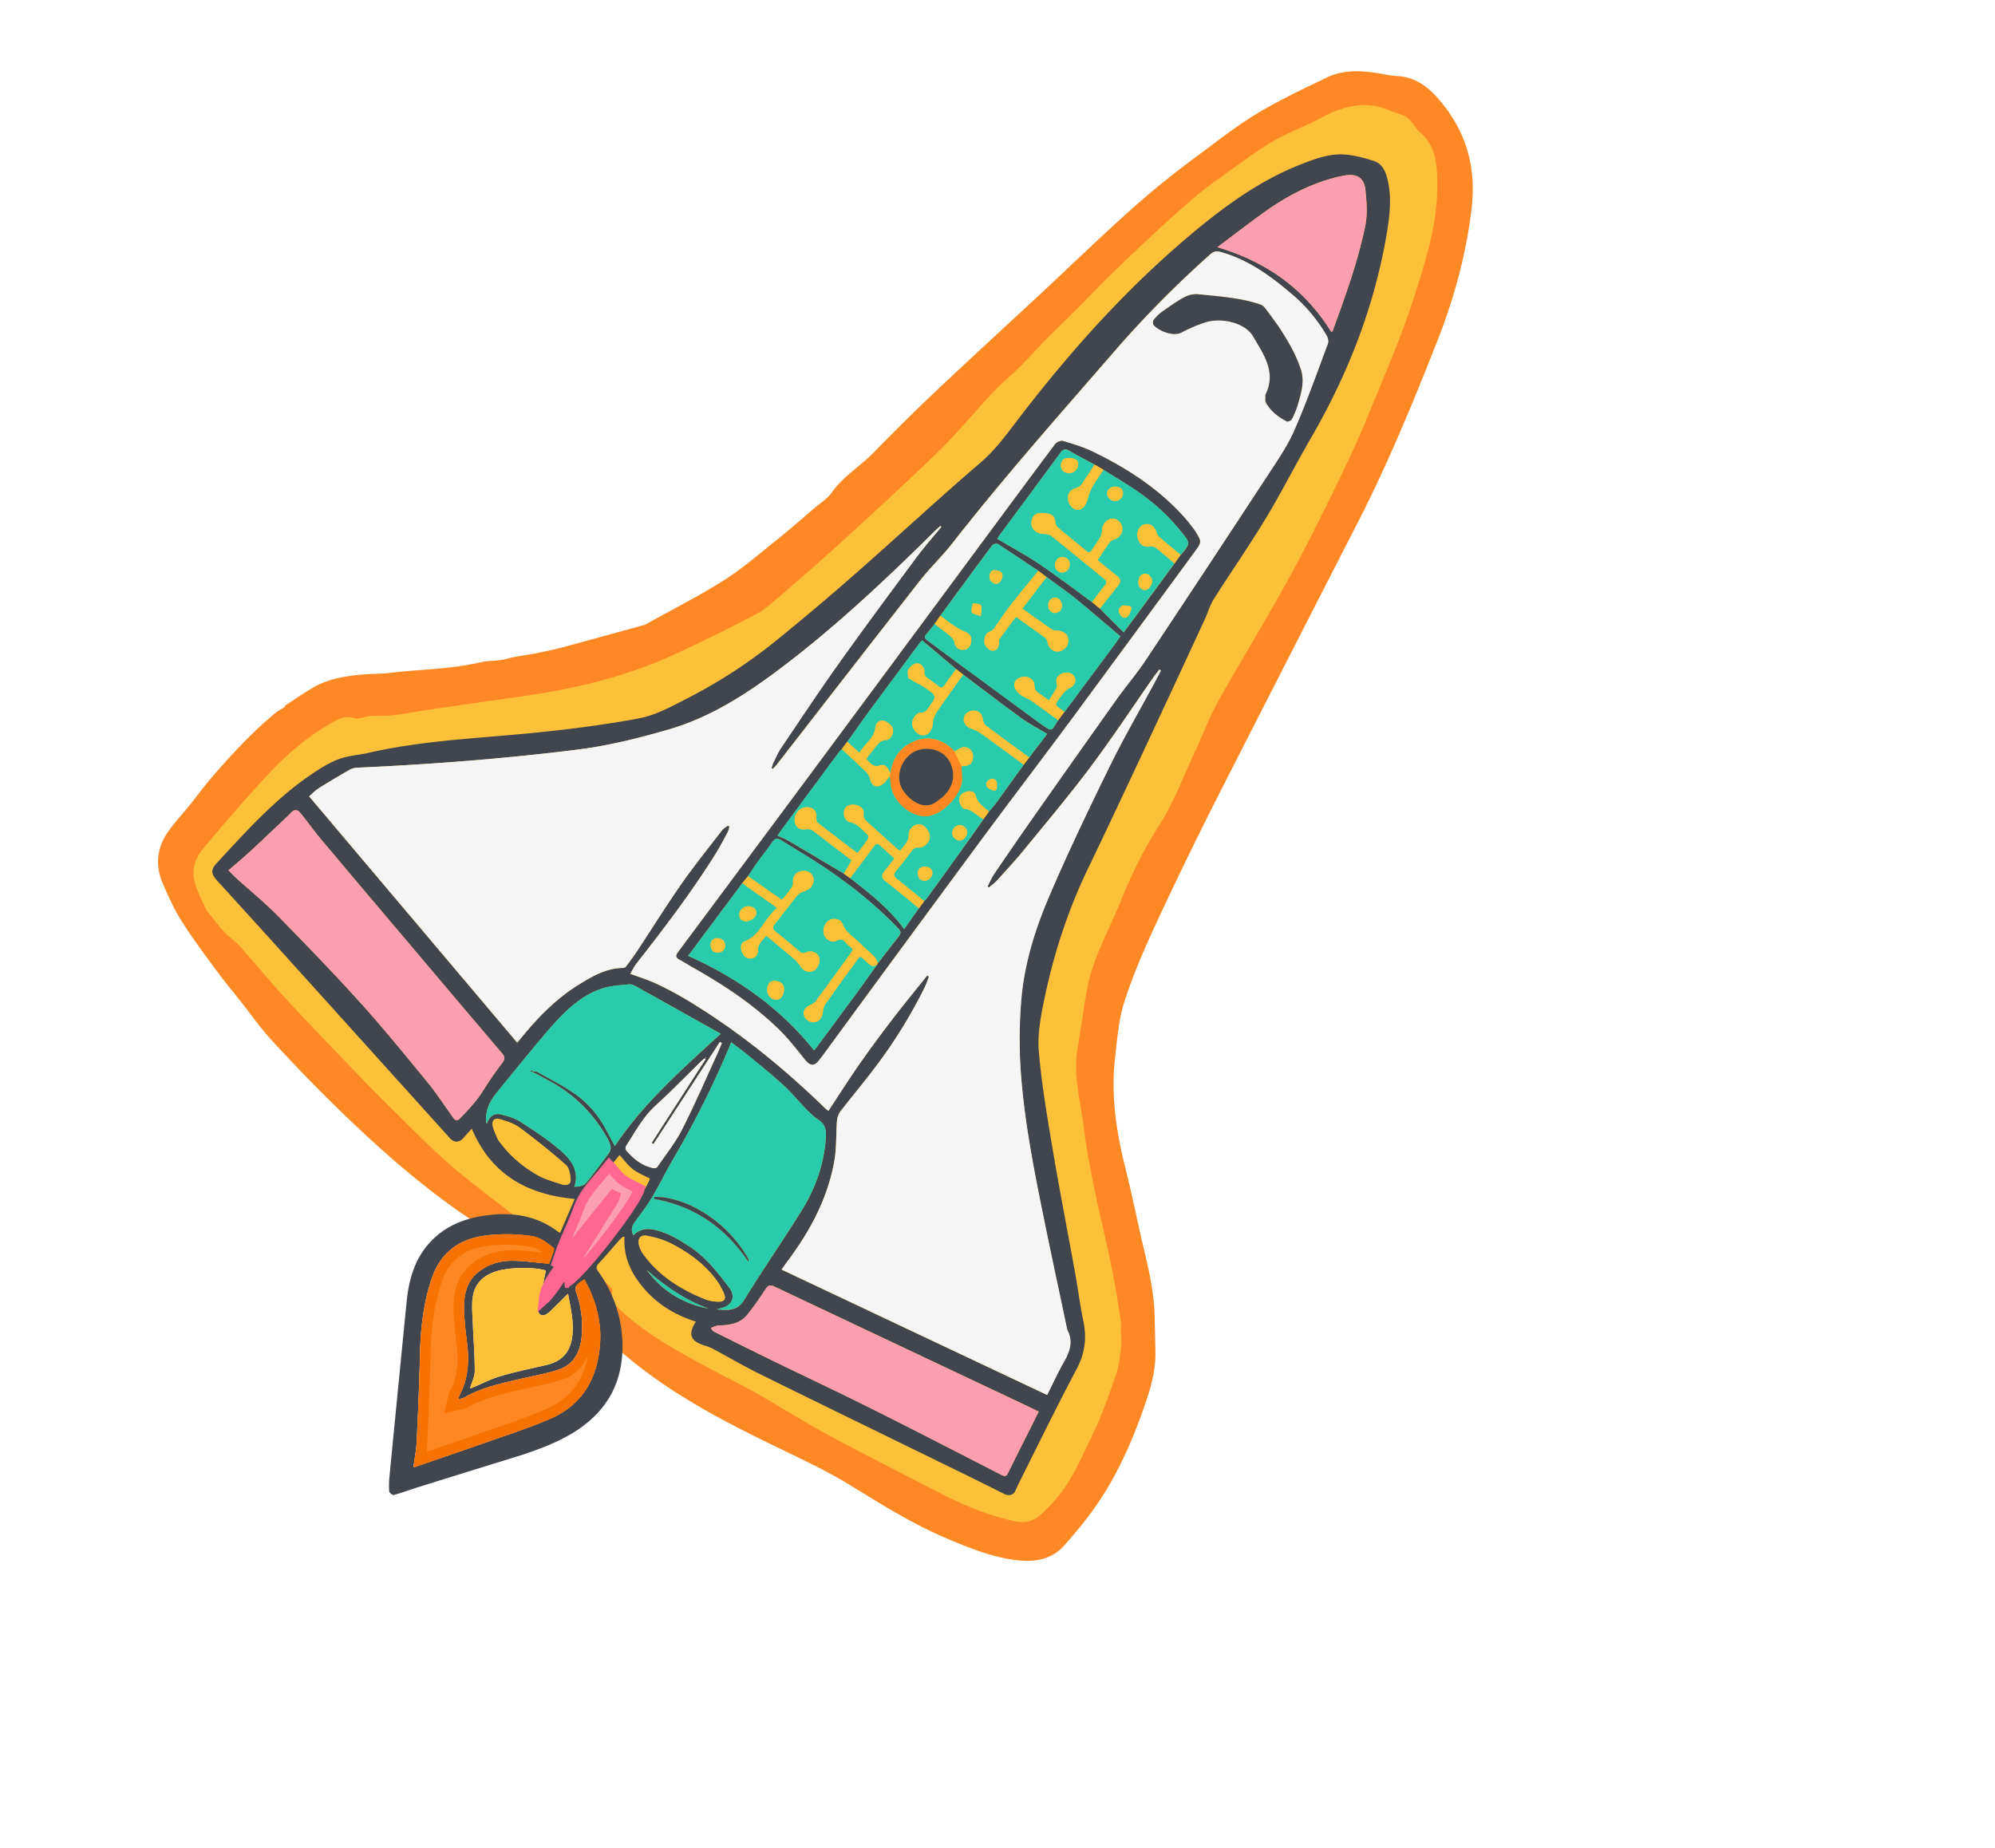 <svg fill="none" xmlns="http://www.w3.org/2000/svg" viewBox="0 0 190 176">
  <g clip-path="url(#a)">
    <path d="M27.103 67.238c.919-.594 1.814-1.228 2.762-1.773 1.456-.835 3.084-1.084 4.728-1.224.81-.07 1.628-.048 2.435-.145 2.912-.347 5.872-.342 8.734-1.017.83-.196 1.658-.09 2.472-.323.86-.247 1.767-.33 2.65-.506.866-.173 1.734-.34 2.586-.568 2.607-.697 5.206-1.42 7.808-2.136.137-.042.269-.101.392-.175 2.439-1.36 4.94-2.622 7.294-4.116 1.769-1.12 3.365-2.514 5.007-3.828 1.25-1 2.459-2.065 3.675-3.103.536-.457 1.173-.848 1.566-1.408 1.082-1.545 2.706-2.492 3.987-3.808a203.507 203.507 0 0 1 4.73-4.704c1.806-1.738 3.647-3.44 5.481-5.148 1.911-1.78 3.84-3.541 5.75-5.322 2.011-1.878 4-3.787 6.018-5.653 1.479-1.366 2.963-2.728 4.504-4.022a93.509 93.509 0 0 1 4.465-3.494c1.845-1.37 3.66-2.8 5.624-3.982 2.11-1.27 4.357-2.32 6.581-3.396 1.607-.777 3.329-.672 5.045-.387.539.09 1.078.215 1.62.238 1.605.067 2.81.886 3.833 2.017 2.726 3.032 3.788 6.573 3.302 10.626-.519 4.336-1.657 8.504-3.247 12.552-2.314 5.89-4.727 11.739-7.616 17.379a12672.78 12672.78 0 0 0-13.381 26.194 400.153 400.153 0 0 0-5.787 11.922c-1.127 2.43-2.204 4.904-3.025 7.447-.554 1.71-.692 3.569-.899 5.375-.409 3.555.111 7.033.98 10.485.645 2.563 1.151 5.162 1.765 7.735.503 2.114.979 4.228 1.024 6.413.024 1.147.057 2.294.075 3.44.028 1.931-.56 3.73-1.193 5.52-1.041 2.943-2.304 5.793-4.008 8.402-1.035 1.589-2.251 3.076-3.518 4.49-1.255 1.399-2.977 1.584-4.752 1.337-2.266-.317-4.366-1.178-6.453-2.06-3.232-1.366-6.183-3.242-9.17-5.068-2.041-1.249-4.22-2.285-6.379-3.327-4.934-2.38-9.818-4.854-14.126-8.302-1.311-1.051-2.623-2.102-3.551-3.538-.316-.488-.68-.99-.136-1.579.124-.133-.351-1.25-.544-1.327-2.093-.831-3.698-2.377-5.463-3.695-.496-.376-1.126-.569-1.666-.9-1.947-1.21-3.942-2.356-5.8-3.69-4.056-2.902-7.76-6.233-11.325-9.712a168.764 168.764 0 0 1-6.114-6.327c-1.061-1.156-1.966-2.456-2.94-3.691-.729-.931-1.497-1.834-2.196-2.788-1.16-1.58-2.344-3.152-3.394-4.806-.714-1.126-1.268-2.364-1.802-3.593-.727-1.674-.596-3.342.43-4.853.619-.915 1.395-1.722 2.09-2.586.685-.85 1.324-1.742 2.037-2.566 1.888-2.197 3.845-4.329 6.076-6.187.311-.259.68-.448 1.021-.669l-.062-.07Z" fill="#FE8924"/>
    <path d="M19.674 86.734c-.333-.775-.822-1.662-1.1-2.616-.343-1.149-.037-2.313.695-3.195a183.024 183.024 0 0 1 6.102-6.991c1.755-1.91 3.704-3.616 5.961-4.934.747-.436 1.437-.89 2.415-.6.458.136 1.033-.161 1.555-.197.736-.054 1.482-.004 2.217-.09 1.048-.12 2.087-.33 3.133-.485 1.865-.276 3.734-.538 5.6-.808 1.832-.266 3.67-.498 5.494-.805 3.483-.588 6.91-1.44 10.203-2.71 1.669-.645 3.284-1.434 4.897-2.207a145.725 145.725 0 0 0 5.178-2.61c.6-.32 1.15-.765 1.667-1.205a208.472 208.472 0 0 0 3.863-3.35 278.376 278.376 0 0 0 3.684-3.314 486.823 486.823 0 0 0 4.874-4.513c1.408-1.324 2.837-2.631 4.176-4.023 1.487-1.547 2.86-3.205 4.329-4.766.805-.855 1.732-1.594 2.569-2.42.773-.769 1.483-1.602 2.247-2.379 1.052-1.06 2.129-2.098 3.185-3.154 1.103-1.102 2.176-2.236 3.29-3.32a230.156 230.156 0 0 1 4.402-4.165 119.553 119.553 0 0 1 3.5-3.121 32.814 32.814 0 0 1 2.258-1.738c1.638-1.167 3.247-2.384 4.957-3.433 1.268-.777 2.678-1.315 4.021-1.966.746-.356 1.458-.794 2.228-1.077 1.609-.592 3.249-.785 4.898-.092.486.205.992.363 1.486.55.772.29 1.009 1.12 1.581 1.598 1.334 1.122 1.575 2.675 1.635 4.26.11 2.818-.422 5.559-1.214 8.246-.568 1.925-1.161 3.849-1.856 5.735-.843 2.299-1.785 4.561-2.72 6.822-.783 1.905-1.56 3.816-2.434 5.682-1.249 2.668-2.562 5.305-3.889 7.935-.848 1.688-1.757 3.346-2.67 4.994-.9 1.62-1.841 3.216-2.774 4.819-1.183 2.047-2.423 4.063-3.533 6.148-.76 1.427-1.323 2.96-2.007 4.428-1.102 2.358-2.009 4.808-3.425 7.025-1.449 2.256-2.62 4.667-3.622 7.162-.644 1.601-1.431 3.144-2.082 4.743-.415 1.028-.803 2.083-1.022 3.165-.403 2.006-.64 4.043-.999 6.059-.457 2.557.283 5.018.581 7.509.237 1.978.62 3.94 1.019 5.893.511 2.509 1.132 4.995 1.646 7.503.348 1.712.61 3.439.89 5.162.046.29-.02.597-.016.896.006.472.09.955.029 1.415-.111.902-.181 1.834-.474 2.683-.672 1.946-1.345 3.908-2.243 5.754-1.106 2.271-2.057 4.659-3.846 6.538-.365.381-.718.777-1.114 1.122-.709.62-1.517.808-2.464.599-2.519-.556-4.876-1.523-7.155-2.704-3.512-1.818-7.047-3.591-10.527-5.473-2.364-1.277-4.635-2.725-6.97-4.054-1.304-.742-2.66-1.39-3.982-2.098-3.208-1.725-6.435-3.411-9.098-5.956-.452-.431-.856-.916-.584-1.635.032-.085-.048-.25-.126-.333-.535-.57-1.12-1.061-1.865-1.358-.784-.311-1.405-.805-1.603-1.698a.582.582 0 0 0-.294-.316c-2.272-1.134-4.317-2.616-6.317-4.157-1.841-1.421-3.706-2.82-5.453-4.351-1.747-1.532-3.366-3.204-5.028-4.83a142.44 142.44 0 0 1-3.05-3.071c-2.413-2.513-4.839-5.013-7.207-7.568-1.553-1.676-3.001-3.45-4.524-5.155-.446-.494-1.02-.87-1.475-1.356-.551-.609-1.055-1.27-1.703-2.048Z" fill="#FCC138"/>
    <path d="M66.272 125.881c-1.878-.594-3.491-1.541-4.785-2.983-1.294-1.443-2.133-3.063-2.012-5.098l-.174.004c-.105.104-.218.2-.315.31-.657.743-1.291 1.501-1.968 2.222-.26.278-.258.47-.046.767a12.096 12.096 0 0 1 2.31 7.158c.003 3.796-1.804 6.56-5.062 8.417-2.249 1.283-4.726 1.967-7.174 2.725-2.364.733-4.727 1.468-7.089 2.203-.82.257-1.629.557-2.456.788-.108.029-.427-.219-.434-.352a8.454 8.454 0 0 1 .034-1.478c.536-5.529 1.078-11.056 1.626-16.583.208-2.055.735-4.005 2.17-5.592 1.574-1.742 3.628-2.454 5.887-2.682 2.313-.23 4.476.167 6.368 1.621a.994.994 0 0 0 .2.083c.47-1.091.936-2.177 1.381-3.214-4.506-.42-7.948-2.305-9.798-6.691-.282.309-.566.611-.84.923-.374.412-.862.405-1.234-.008a41278.48 41278.48 0 0 0-16.666-18.472 2030.235 2030.235 0 0 0-5.457-6.008c-.654-.717-.707-1.072-.062-1.769 2.785-3.007 5.527-6.067 8.945-8.394.829-.565 1.702-1.118 2.633-1.468.904-.34 1.915-.39 2.87-.609 5.02-1.153 10.15-1.36 15.252-1.856 3.513-.341 7.03-.773 10.496-1.427 1.591-.301 3.111-1.142 4.58-1.9a48.378 48.378 0 0 0 8.19-5.281 241.13 241.13 0 0 0 7.939-6.694c3.952-3.47 7.811-7.06 11.808-10.485 1.482-1.27 2.566-2.808 3.723-4.315 5.051-6.582 10.58-12.713 17.006-17.992 2.988-2.454 6.134-4.671 9.769-6.093 1.351-.528 2.734-1.052 4.209-.936.934.075 1.876.325 2.775.62.722.236 1.06.907 1.244 1.62.462 1.795.245 3.59-.059 5.374-1.174 6.882-3.671 13.272-7.154 19.3-1.483 2.543-2.809 5.186-4.337 7.713-1.576 2.616-3.327 5.13-4.966 7.71-.372.586-.558 1.287-.853 1.924-1.646 3.56-3.298 7.118-4.955 10.672-2.046 4.368-4.084 8.743-6.177 13.087-1.918 3.975-3.265 8.138-4.157 12.444-.335 1.617-.66 3.313-.523 4.934.265 3.148.808 6.276 1.33 9.394.66 3.922 1.425 7.829 2.131 11.745.279 1.547.479 3.108.795 4.647.331 1.61.113 3.054-.673 4.533-1.908 3.59-3.683 7.251-5.509 10.884-.119.237-.213.485-.333.722-.186.374-.632.452-1.005.263a388.911 388.911 0 0 0-4.563-2.261c-6.227-3.047-12.461-6.079-18.682-9.144-1.555-.767-3.05-1.645-4.578-2.461a5.066 5.066 0 0 0-.79-.298c-1.305-.427-1.553-1.055-.785-2.263Zm-15.544-23.785a.777.777 0 0 1 .022-.08c.147.031.323.026.45.098 1.184.67 2.414 1.272 3.52 2.051a9.48 9.48 0 0 1 2.93 3.296c.279.525.561 1.047.91 1.698 2.751-4.121 6.407-7.318 10.084-10.697-2.702-1.511-5.287-2.962-7.877-4.401-.259-.144-.566-.326-.829-.304-.889.084-1.81.134-2.641.412-1.767.593-3.135 1.82-4.372 3.162-1.084 1.177-2.08 2.432-3.104 3.664-.812.975-1.6 1.972-2.41 2.95-.636.765-1.122 1.589-1.12 2.623.01.167.034.334.069.497.248-.751.688-1.086 1.426-.903.607.156 1.252.34 1.77.677 1.332.868 2.681 1.737 3.873 2.778.978.854 1.784 1.94 1.267 3.427.847-.076.948-.12 1.392-.697.656-.854 1.317-1.706 1.948-2.58a.845.845 0 0 0 .11-.613 3.263 3.263 0 0 0-.374-.872c-1.241-2.138-2.906-3.864-5.054-5.102-.657-.379-1.327-.725-1.99-1.084Zm38.926-51.92-.096-.074c-.155.139-.317.272-.464.418-4.601 4.548-9.303 8.988-14.456 12.91-3.365 2.561-6.872 4.877-11.034 6.076-2.83.816-5.669 1.525-8.578 1.891-6.949.873-13.927 1.408-20.927 1.724a1.731 1.731 0 0 0-.76.18 76.059 76.059 0 0 0-2.99 1.782c-.343.222-.629.534-.912.771l19.817 23.454c.124-.15.181-.216.238-.28 1.609-1.987 3.36-3.827 5.547-5.192 1.324-.825 2.664-1.626 4.3-1.64a.384.384 0 0 0 .27-.127c.37-.493.741-.986 1.08-1.504 1.392-2.109 2.726-4.26 4.172-6.33 1.235-1.767 2.59-3.447 3.906-5.157.141-.184.37-.3.557-.447l.14.12c-.038.18-.095.355-.167.523-.369.686-.727 1.378-1.138 2.037-2.277 3.652-4.881 7.068-7.532 10.45-.25.32-.427.696-.604.991.87.324 1.67.567 2.411.911.98.455 1.935.958 2.863 1.51 4.853 2.899 9.216 6.433 13.266 10.365.093.092.2.171.324.275 1.013-1.532 1.965-3.042 2.987-4.499a125.373 125.373 0 0 1 3.14-4.27c1.075-1.402 2.188-2.751 3.285-4.125l.169.106c-.14.353-.256.717-.423 1.056a46.943 46.943 0 0 1-4.432 7.227c-1.14 1.549-2.392 3.016-3.567 4.542-.193.267-.31.582-.337.912-.103 1.282-.028 2.59-.254 3.847-.635 3.538-2.292 6.626-4.425 9.482-.195.26-.377.529-.597.836l25.284 11.937c.543-1.081 1.013-2.131 1.584-3.121.571-.991.918-1.971.334-3.073a.404.404 0 0 1-.023-.103c-.697-3.305-1.411-6.608-2.086-9.918-.916-4.49-1.836-8.979-2.24-13.557a45.15 45.15 0 0 1-.022-8c.305-3.412 1.34-6.672 2.678-9.793 1.776-4.14 3.723-8.21 5.709-12.255 1.354-2.759 2.902-5.42 4.353-8.13.187-.347.362-.698.542-1.047l-.141-.088c-.172.22-.353.432-.512.661-2.005 2.87-3.934 5.795-6.029 8.596-2.018 2.698-4.192 5.28-6.326 7.887-.827 1.013-1.716 1.975-2.593 2.943-.227.252-.514.448-.773.67l-.136-.103c.21-.389.378-.809.625-1.174a413.605 413.605 0 0 1 3.667-5.321c2.662-3.788 5.334-7.57 8.014-11.344.881-1.239 1.88-2.395 2.721-3.658 3.909-5.873 7.796-11.76 11.659-17.665.909-1.387 1.872-2.777 2.532-4.285 1.183-2.703 2.163-5.494 3.202-8.259.077-.205.008-.527-.107-.73a14.941 14.941 0 0 0-3.358-4.008c-2.015-1.722-4.148-3.268-6.752-3.99-.378-.105-.649-.064-.957.207a100.472 100.472 0 0 0-9.402 9.547c-5.133 5.912-10.323 11.774-15.15 17.946-.976 1.249-2.14 2.349-3.113 3.595-4.569 5.83-9.101 11.689-13.648 17.536-.111.143-.246.268-.371.403l-.123-.07c.033-.16.08-.318.14-.47.244-.49.46-1.002.764-1.453 1.82-2.696 3.616-5.41 5.503-8.06 2.431-3.41 4.928-6.774 7.423-10.14.75-.987 1.57-1.912 2.349-2.864ZM21.76 82.898c.282.281.506.523.751.745 1.31 1.186 2.69 2.305 3.926 3.564 2.672 2.723 5.33 5.466 7.885 8.299 2.224 2.462 4.317 5.045 6.423 7.612.85 1.035 1.577 2.173 2.363 3.263.19.265.365.479.704.135.802-.819 1.578-1.653 2.194-2.631a37.74 37.74 0 0 1 1.837-2.66c.269-.357.251-.57-.03-.9-3.14-3.69-6.27-7.386-9.392-11.09-2.647-3.13-5.298-6.258-7.932-9.4-.666-.793-1.257-1.65-1.918-2.448-.187-.224-.495-.331-.782-.046-.412.412-.835.814-1.257 1.214-.923.871-1.842 1.748-2.778 2.604-.634.58-1.294 1.13-1.994 1.74Zm47.88 16.375c-.162.393-.266.655-.377.916a89.432 89.432 0 0 1-5.128 10.17c-.716 1.223-1.327 2.504-2.053 3.718-.495.827-1.102 1.589-1.661 2.378-.25.352-.34.719-.105 1.207.622-.635 1.357-.694 2.13-.501 1.204.299 2.25.924 3.273 1.601 1.53 1.015 2.635 2.445 3.726 3.876.66.865.277 1.742-.791 1.972-.126.028-.248.074-.37.112 1 .076 1.92.191 2.593-.916 1.764-2.874 3.695-5.645 5.474-8.51 1.33-2.142 2.158-4.486 2.303-7.037.037-.638-.08-1.161-.649-1.553a8.024 8.024 0 0 1-1.16-.994c-.732-.74-1.386-1.556-2.145-2.263-.995-.925-2.053-1.785-3.104-2.649-.62-.517-1.272-.992-1.957-1.527Zm29.288 35.176c-.47-.228-.878-.429-1.288-.624-7.966-3.762-15.931-7.526-23.897-11.291-.36-.165-.568-.139-.791.199-.583.859-1.152 1.74-1.816 2.533-.685.823-1.687.953-2.704.981-.248.008-.492.153-.735.232.14.237.234.316.341.37 1.866.93 3.735 1.865 5.612 2.779 3.101 1.51 6.222 2.975 9.31 4.515 4.16 2.082 8.292 4.22 12.434 6.343.343.177.471.109.632-.224.678-1.4 1.389-2.785 2.086-4.175.26-.528.525-1.061.813-1.636l.003-.002Zm-43.26-12.583c-.793.439-.975.735-.82 1.164a9.591 9.591 0 0 1 .52 4.49c-.167 1.341-.794 2.468-2.135 2.921-1.13.383-2.323.584-3.494.855-1.928.443-3.865.853-5.613 1.848-.121.069-.28.071-.491.121a2.38 2.38 0 0 1 .107-.331c.837-1.563.944-3.234.739-4.954-.119-1.001-.248-2.005-.286-3.01-.054-1.429.122-2.811 1.337-3.8.977-.797 2.142-1.105 3.364-1.087 1.103.017 2.204.181 3.386.286.127-.335.3-.781.44-1.234a.41.41 0 0 0-.107-.361c-.604-.457-1.19-.927-1.993-1.042a16.064 16.064 0 0 0-4.44-.041c-2.529.338-4.259 1.672-5.082 4.121-.777 2.318-1.046 4.713-1.102 7.148a343.366 343.366 0 0 1-.318 8.371c-.038.783-.194 1.563-.306 2.418.182-.053.309-.086.432-.128 2.053-.707 4.108-1.404 6.154-2.128 2.148-.756 4.323-1.449 6.41-2.348 3.164-1.363 4.59-3.98 4.78-7.339.089-1.577-.23-3.093-.818-4.551-.177-.475-.432-.924-.663-1.389Zm60.278-98.325c4.718 1.41 8.334 4.007 10.86 8.094.055-.055.105-.084.12-.127 1.194-3.288 2.405-6.579 3.102-10.015.223-1.098.128-2.29.01-3.423-.119-1.134-.818-1.554-1.945-1.36-.228.039-.452.083-.671.135-2.473.599-4.696 1.733-6.764 3.188-1.581 1.118-3.104 2.31-4.712 3.508Zm-61.85 99.678c-.603.601-1.106 1.111-1.622 1.606a1.994 1.994 0 0 1-.54.4c-.384.171-.7-.075-.657-.487.023-.227.05-.456.094-.681.202-1.016.408-2.036.617-3.044-1.136-.365-3.628-.313-4.818.103-1.417.49-2.128 1.402-2.195 2.919-.029.778.035 1.552.069 2.328.06 1.408.177 2.817.17 4.225-.002.533-.28 1.068-.451 1.65.126-.04.208-.058.284-.089.86-.36 1.698-.805 2.589-1.065 1.436-.423 2.908-.73 4.368-1.066 1.445-.333 2.258-1.146 2.481-2.617.205-1.367-.11-2.693-.387-4.18l-.001-.002Zm.716-2.052c1.1-.255 6.74-7.521 7.08-8.913-.556-.296-1.146-.525-1.618-.889-.472-.365-.836-.882-1.266-1.354-.268.323-.53.651-.802.969-.814.952-1.657 1.865-2.092 3.093-.434 1.227-.991 2.378-1.481 3.575-.218.538-.388 1.094-.582 1.643l.13.083 5.462-6.806c-.063.339-.19.664-.372.958-1.372 2.202-2.762 4.393-4.124 6.602-.169.278-.207.637-.335 1.039Zm12.392-20.29-.087-.071a4.02 4.02 0 0 0-.312.252c-1.055 1.04-2.106 2.084-3.165 3.123-.697.683-1.467 1.291-2.066 2.043-.724.909-1.307 1.93-1.934 2.912-.061.101-.085.334-.019.411.703.812 1.51 1.496 2.606 1.71.114.022.306-.014.36-.093.807-1.179 1.718-2.308 2.367-3.575 1.218-2.393 2.279-4.865 3.401-7.304.141-.308.262-.626.391-.938l-.183-.104-6.326 9.723-.174-.113 5.141-7.976Zm1.269 21.394c-1.163-1.729-2.756-2.894-4.524-3.812-.708-.367-1.512-.59-2.299-.748-.661-.133-.961.273-.781.927.08.289.209.562.382.807 1.516 2.088 3.609 3.396 5.959 4.327a3.6 3.6 0 0 0 1.242.209c.537.012.705-.26.506-.754-.136-.347-.333-.664-.486-.956ZM47.43 108.545c1.054 1.499 2.278 2.494 3.625 3.302.757.452 1.645.699 2.494.972.332.107.825.028.796-.434-.03-.497-.131-1.148-.46-1.44a68.674 68.674 0 0 0-4.402-3.545c-.507-.378-1.164-.587-1.781-.774-.641-.193-.918.103-.737.757.13.469.362.912.464 1.161v.001Zm20.063 16.101c-2.234-.815-4.147-2.13-5.911-3.695 1.484 2.027 3.483 3.221 5.91 3.694v.001Zm-14.682-1.893c.795-.714 2.152-2.851 2.518-3.965-1.3 1.01-2.413 2.764-2.519 3.964v.001Zm14.4-22.059-.009.049.05.007.001-.063-.042.007Z" fill="#41454D"/>
    <path d="M89.654 50.175c-.776.952-1.598 1.878-2.33 2.866-2.495 3.367-4.992 6.73-7.423 10.141-1.887 2.65-3.685 5.362-5.503 8.06-.305.45-.514.965-.764 1.453a2.81 2.81 0 0 0-.14.47l.123.07c.123-.134.258-.26.371-.403 4.545-5.85 9.08-11.706 13.648-17.536.976-1.248 2.14-2.348 3.113-3.595 4.827-6.173 10.017-12.035 15.15-17.947a100.448 100.448 0 0 1 9.402-9.546c.308-.271.579-.312.956-.207 2.608.73 4.738 2.272 6.752 3.99a14.914 14.914 0 0 1 3.356 4.005c.115.203.184.526.107.731-1.039 2.764-2.018 5.556-3.202 8.26-.661 1.508-1.623 2.896-2.532 4.284a3193.233 3193.233 0 0 1-11.659 17.664c-.84 1.264-1.839 2.42-2.721 3.658a2182.432 2182.432 0 0 0-8.014 11.344 411.602 411.602 0 0 0-3.667 5.322c-.247.365-.42.778-.624 1.174l.135.102c.26-.221.546-.418.773-.67.876-.97 1.765-1.932 2.594-2.942 2.13-2.612 4.307-5.19 6.325-7.887 2.095-2.801 4.025-5.727 6.029-8.596.159-.23.34-.442.512-.662l.142.088c-.18.35-.356.7-.543 1.047-1.458 2.708-3.005 5.371-4.353 8.131-1.986 4.045-3.934 8.113-5.709 12.254-1.338 3.121-2.372 6.381-2.677 9.794a45.16 45.16 0 0 0 .02 7.999c.405 4.578 1.325 9.067 2.24 13.558.677 3.31 1.39 6.612 2.087 9.918a.397.397 0 0 0 .023.102c.586 1.102.24 2.077-.333 3.073-.574.996-1.042 2.041-1.585 3.122L74.44 120.922c.216-.306.398-.574.597-.837 2.13-2.854 3.79-5.944 4.425-9.481.225-1.257.15-2.566.254-3.848.027-.329.143-.644.337-.912 1.178-1.521 2.426-2.992 3.567-4.541a46.979 46.979 0 0 0 4.432-7.227c.162-.337.282-.703.422-1.056l-.168-.106c-1.097 1.373-2.215 2.73-3.285 4.125a117.158 117.158 0 0 0-3.14 4.27c-1.012 1.448-1.975 2.967-2.987 4.499-.125-.105-.231-.184-.325-.275-4.056-3.928-8.412-7.466-13.266-10.366a31.804 31.804 0 0 0-2.862-1.51c-.745-.348-1.54-.587-2.41-.91.176-.296.353-.672.603-.99 2.65-3.384 5.255-6.8 7.532-10.451.411-.66.77-1.352 1.138-2.037a2.92 2.92 0 0 0 .167-.523l-.14-.12c-.188.147-.414.266-.558.447-1.315 1.708-2.67 3.39-3.905 5.156-1.442 2.072-2.78 4.222-4.173 6.33-.34.516-.71 1.01-1.08 1.504a.385.385 0 0 1-.269.127c-1.636.011-2.978.813-4.3 1.64-2.188 1.366-3.938 3.205-5.548 5.192-.054.068-.11.134-.237.28L29.444 75.849c.28-.24.566-.553.912-.77a76.989 76.989 0 0 1 2.99-1.783 1.73 1.73 0 0 1 .76-.18c6.999-.321 13.978-.85 20.927-1.724 2.91-.363 5.752-1.076 8.578-1.89 4.158-1.197 7.669-3.515 11.034-6.077 5.152-3.922 9.855-8.362 14.456-12.91.147-.145.308-.279.463-.417l.09.078Zm24.102.306c-.219-.28-.516-.7-.855-1.084-2.467-2.794-5.522-4.785-8.844-6.386-.897-.432-1.873-.726-2.833-1.011-.205-.06-.599.118-.741.31-2.87 3.834-5.713 7.688-8.563 11.536-5.13 6.93-10.264 13.86-15.401 20.79a7270.72 7270.72 0 0 1-11.958 16.075c-.21.283-.207.499.137.681.436.234.854.503 1.285.747 2.965 1.677 5.8 3.544 8.241 5.939.891.873 1.66 1.876 2.448 2.848.485.595.854.644 1.312.072.132-.164.263-.331.388-.504A86821.26 86821.26 0 0 1 93.38 80.082c2.917-3.948 5.9-7.848 8.821-11.793 3.879-5.24 7.743-10.493 11.589-15.758.681-.93.668-.938-.034-2.05Zm8.012-19.386c-.439-.603-.864-1.207-1.317-1.794a1.002 1.002 0 0 0-.457-.316c-1.911-.645-3.915-.752-5.897-.964a2.39 2.39 0 0 0-1.301.285c-.743.402-1.441.901-2.129 1.39-.295.22-.56.478-.787.768a.487.487 0 0 0-.023.458c.436.563 1.893 1.182 2.692.73a14.327 14.327 0 0 1 2.088-.904c1.588-.582 3.948-.04 4.712 1.286.964 1.67 2.238 3.364 1.197 5.5a.36.36 0 0 0-.028.152c.012.233-.049.51.064.686.46.799 1.172 1.347 1.975 1.761.101.053.411-.087.477-.215a7.37 7.37 0 0 0 .566-1.368c.312-1.101.669-2.198.289-3.374-.485-1.478-1.277-2.788-2.121-4.081Z" fill="#F5F5F5"/>
    <path d="M21.76 82.898c.7-.61 1.36-1.159 1.993-1.739.935-.857 1.855-1.732 2.778-2.603.423-.4.846-.8 1.257-1.214.287-.286.595-.179.782.046.661.798 1.252 1.654 1.918 2.448 2.634 3.142 5.285 6.27 7.932 9.4 3.127 3.7 6.258 7.396 9.391 11.089.28.326.3.544.031.901a36.915 36.915 0 0 0-1.837 2.66c-.613.982-1.392 1.812-2.194 2.631-.338.345-.514.13-.704-.136-.785-1.09-1.513-2.228-2.363-3.263-2.104-2.564-4.2-5.148-6.423-7.611-2.554-2.834-5.213-5.576-7.885-8.3-1.236-1.259-2.616-2.377-3.926-3.563-.244-.223-.468-.465-.75-.746Z" fill="#FC9EB2"/>
    <path d="M69.64 99.273c.688.532 1.34 1.008 1.958 1.519 1.047.867 2.105 1.727 3.103 2.65.76.706 1.417 1.52 2.145 2.263.355.367.743.7 1.161.994.57.391.685.915.649 1.553-.147 2.552-.973 4.894-2.303 7.037-1.78 2.865-3.71 5.635-5.474 8.509-.678 1.104-1.596.989-2.593.917.123-.037.245-.083.37-.112 1.068-.23 1.45-1.108.79-1.972-1.09-1.432-2.195-2.861-3.726-3.876-1.022-.678-2.07-1.302-3.273-1.601-.772-.193-1.508-.134-2.13.5-.232-.482-.143-.85.106-1.207.558-.789 1.166-1.55 1.66-2.377.73-1.218 1.336-2.498 2.054-3.718a89.512 89.512 0 0 0 5.127-10.171c.107-.25.21-.512.376-.908Zm1.642 20.9c.014-.136.036-.171.023-.198a1.845 1.845 0 0 0-.123-.233 12.37 12.37 0 0 0-3.922-4.097c-1.265-.817-2.613-1.404-4.113-1.607-.27-.036-.544-.028-.818-.044l-.044.191c3.846.69 6.797 2.732 8.993 5.991l.004-.003Zm-20.554-18.077c.662.359 1.332.706 1.984 1.082 2.148 1.238 3.812 2.964 5.054 5.101.166.272.292.566.373.873a.845.845 0 0 1-.11.613c-.63.874-1.29 1.72-1.948 2.58-.444.577-.544.621-1.392.697.517-1.487-.288-2.573-1.267-3.427-1.191-1.041-2.54-1.91-3.872-2.778-.519-.338-1.16-.523-1.77-.677-.736-.185-1.179.152-1.427.903a3.338 3.338 0 0 1-.068-.497c.002-1.031.487-1.854 1.12-2.623.812-.976 1.6-1.972 2.41-2.95 1.023-1.232 2.02-2.487 3.104-3.664 1.236-1.341 2.605-2.57 4.371-3.162.83-.282 1.756-.331 2.642-.412.267-.025.575.157.828.303 2.591 1.44 5.175 2.89 7.877 4.402-3.678 3.376-7.334 6.573-10.084 10.697-.348-.651-.631-1.173-.91-1.698a9.492 9.492 0 0 0-2.93-3.297c-1.106-.778-2.336-1.38-3.519-2.05-.127-.072-.297-.069-.451-.098l-.217-.053c-.005.028-.018.081-.016.082.073.025.148.036.218.053Zm-.493-.212.09-.002-.09-.001-.08.009.08-.006Z" fill="#28CCAC"/>
    <path d="M98.925 134.451c-.288.575-.55 1.106-.82 1.641-.697 1.39-1.408 2.774-2.086 4.175-.163.334-.29.401-.633.224-4.137-2.125-8.272-4.261-12.433-6.343-3.084-1.543-6.209-3.005-9.31-4.516-1.877-.913-3.742-1.85-5.612-2.779-.108-.056-.2-.132-.341-.369.246-.081.487-.225.735-.232 1.019-.026 2.016-.164 2.704-.981.665-.794 1.232-1.674 1.816-2.533.226-.335.436-.367.791-.199 7.963 3.769 15.928 7.533 23.896 11.291.415.193.822.392 1.293.621Z" fill="#FC9EB2"/>
    <g filter="url(#b)">
      <path d="M55.669 121.866c.228.467.483.916.674 1.391.586 1.459.91 2.972.817 4.55-.189 3.359-1.61 5.978-4.78 7.34-2.085.899-4.264 1.587-6.41 2.347-2.044.725-4.1 1.421-6.153 2.129-.123.042-.25.074-.432.127.113-.854.27-1.633.306-2.417.131-2.789.253-5.58.318-8.371.053-2.44.322-4.829 1.102-7.149.821-2.447 2.554-3.782 5.082-4.12a15.987 15.987 0 0 1 4.44.041c.802.114 1.39.584 1.994 1.042a.413.413 0 0 1 .107.361c-.14.452-.316.894-.44 1.234-1.183-.106-2.284-.27-3.387-.287-1.222-.018-2.387.291-3.364 1.087-1.215.99-1.391 2.372-1.337 3.8.038 1.006.163 2.013.286 3.011.203 1.722.098 3.391-.739 4.953-.043.108-.08.219-.107.332.21-.05.37-.052.49-.122 1.748-.995 3.686-1.405 5.614-1.847 1.168-.269 2.36-.47 3.494-.855 1.342-.453 1.969-1.58 2.135-2.922a9.588 9.588 0 0 0-.52-4.489c-.164-.433.019-.729.81-1.166Z" fill="#FF8722"/>
      <path d="M55.471 122.583c.15.293.29.565.408.86v.001c.566 1.406.87 2.845.782 4.334v.001c-.09 1.618-.477 3.026-1.197 4.183-.717 1.152-1.783 2.082-3.281 2.726-1.534.661-3.111 1.204-4.71 1.754-.554.191-1.11.383-1.67.581-1.46.517-2.924 1.02-4.391 1.523l-1.417.487c.085-.56.17-1.125.195-1.677.132-2.79.254-5.585.319-8.382v-.001c.053-2.412.318-4.746 1.076-7v-.001c.385-1.146.973-2.006 1.74-2.619.767-.615 1.741-1.005 2.934-1.165a15.563 15.563 0 0 1 4.3.04v.001h.004c.614.088 1.078.428 1.659.868-.083.257-.176.507-.263.74l-.676-.071c-.794-.085-1.588-.17-2.369-.182-1.313-.019-2.6.314-3.687 1.2-1.406 1.145-1.576 2.74-1.52 4.206.038 1.017.163 2.032.284 3.014l.005.036v.001c.196 1.666.087 3.22-.684 4.658l-.012.024-.01.025c-.053.13-.096.263-.13.4l-.194.794.796-.189c.058-.014.1-.021.153-.03l.103-.018c.09-.017.23-.047.366-.125 1.59-.905 3.348-1.308 5.193-1.73l.285-.065c.3-.069.607-.134.92-.201.865-.185 1.766-.377 2.622-.667 1.583-.535 2.29-1.874 2.47-3.334v-.001a10.09 10.09 0 0 0-.546-4.723l-.002-.004a.244.244 0 0 1-.022-.092v-.005a.104.104 0 0 1 .015-.026.725.725 0 0 1 .152-.149Z" stroke="#F77200"/>
    </g>
    <path d="M115.946 23.541c1.607-1.2 3.132-2.393 4.71-3.504 2.064-1.452 4.29-2.589 6.764-3.188.219-.052.448-.1.67-.136 1.127-.193 1.828.219 1.946 1.36.117 1.142.212 2.324-.01 3.424-.697 3.436-1.908 6.727-3.102 10.015-.016.043-.066.072-.121.128-2.522-4.09-6.138-6.687-10.857-8.099Z" fill="#FC9EB2"/>
    <g filter="url(#c)">
      <path d="M54.098 123.221c.276 1.487.592 2.813.387 4.18-.22 1.47-1.032 2.283-2.48 2.617-1.462.337-2.932.647-4.37 1.066-.89.26-1.727.705-2.588 1.065-.076.031-.158.049-.284.089.167-.582.446-1.115.45-1.65.007-1.408-.11-2.817-.17-4.225-.033-.776-.1-1.554-.068-2.328.062-1.514.778-2.429 2.195-2.919 1.192-.413 3.682-.468 4.818-.103-.206 1.013-.415 2.028-.617 3.044a7.55 7.55 0 0 0-.094.681c-.045.409.273.658.657.487a2 2 0 0 0 .54-.4c.517-.494 1.02-1.003 1.624-1.604Z" fill="#FDC137"/>
    </g>
    <g filter="url(#d)">
      <path d="M52.81 122.752c.108-1.201 1.22-2.954 2.519-3.965-.366 1.114-1.724 3.251-2.519 3.965Z" fill="#FC9EB2"/>
      <path d="M52.81 122.752c.108-1.201 1.22-2.954 2.519-3.965-.366 1.114-1.724 3.251-2.519 3.965Z" stroke="#FF6691"/>
    </g>
    <g filter="url(#e)">
      <path d="M54.812 121.167c.128-.402.17-.763.34-1.041 1.36-2.208 2.751-4.399 4.123-6.602.183-.293.309-.618.372-.958l-5.462 6.806-.13-.083c.192-.548.362-1.105.582-1.642.488-1.201 1.052-2.361 1.482-3.576.43-1.214 1.278-2.14 2.091-3.092.272-.318.535-.646.802-.97.432.472.792.986 1.266 1.354.474.368 1.063.593 1.618.89-.345 1.393-5.988 8.661-7.084 8.914Z" fill="#FC9EB2"/>
      <path d="M54.812 121.167c.128-.402.17-.763.34-1.041 1.36-2.208 2.751-4.399 4.123-6.602.183-.293.309-.618.372-.958l-5.462 6.806-.13-.083c.192-.548.362-1.105.582-1.642.488-1.201 1.052-2.361 1.482-3.576.43-1.214 1.278-2.14 2.091-3.092.272-.318.535-.646.802-.97.432.472.792.986 1.266 1.354.474.368 1.063.593 1.618.89-.345 1.393-5.988 8.661-7.084 8.914Z" stroke="#FF6691"/>
    </g>
    <path d="m67.204 100.877-5.143 7.977.175.113c2.109-3.24 4.217-6.481 6.325-9.723l.184.104c-.13.313-.25.63-.392.938-1.122 2.439-2.183 4.911-3.4 7.304-.645 1.264-1.554 2.396-2.367 3.575-.054.08-.247.116-.36.093-1.097-.214-1.901-.894-2.606-1.71-.07-.081-.047-.307.018-.41.629-.984 1.21-2.004 1.934-2.913.6-.752 1.374-1.363 2.066-2.043 1.057-1.037 2.108-2.081 3.166-3.122a3.6 3.6 0 0 1 .311-.252l.09.069Z" fill="#F5F5F5"/>
    <g filter="url(#f)">
      <path d="M68.472 122.271c.153.292.35.609.488.95.196.498.032.766-.505.755a3.625 3.625 0 0 1-1.242-.21c-2.355-.927-4.447-2.235-5.959-4.327a2.583 2.583 0 0 1-.383-.807c-.182-.652.12-1.06.782-.927.787.159 1.59.382 2.298.749 1.769.92 3.359 2.087 4.521 3.817Z" fill="#FDC137"/>
    </g>
    <g filter="url(#g)">
      <path d="M47.43 108.544c-.103-.249-.335-.692-.466-1.162-.18-.653.097-.949.737-.757.618.187 1.27.399 1.781.774a68.13 68.13 0 0 1 4.403 3.545c.33.293.428.943.46 1.44.028.462-.464.541-.796.435-.85-.274-1.739-.522-2.494-.973-1.348-.808-2.572-1.803-3.626-3.302Z" fill="#FDC137"/>
    </g>
    <path d="M67.492 124.645c-2.427-.473-4.426-1.667-5.91-3.695 1.763 1.564 3.677 2.88 5.91 3.695Z" fill="#28CCAC"/>
    <path d="m67.21 100.693.043-.007-.002.064-.05-.007.009-.05Z" fill="#F5F5F5"/>
    <path d="M113.756 50.481c.702 1.112.715 1.12.034 2.05a10928.6 10928.6 0 0 1-11.588 15.758c-2.92 3.945-5.903 7.846-8.82 11.794a4877.187 4877.187 0 0 0-15.008 20.411 19.23 19.23 0 0 1-.389.505c-.458.572-.827.523-1.311-.073-.789-.971-1.557-1.974-2.448-2.848-2.441-2.395-5.277-4.261-8.241-5.939-.431-.244-.85-.513-1.286-.746-.343-.183-.346-.4-.136-.681 3.986-5.358 7.972-10.716 11.957-16.076 5.14-6.926 10.272-13.856 15.4-20.79 2.85-3.848 5.693-7.702 8.563-11.537.142-.19.536-.37.741-.31.96.286 1.934.578 2.833 1.012 3.322 1.6 6.377 3.592 8.844 6.386.339.384.636.804.855 1.084ZM87.503 86.518c.175-.23.349-.462.523-.693.1-.098.193-.201.281-.309a3697.28 3697.28 0 0 0 3.665-5.088c.572-.798 1.13-1.604 1.695-2.406l.515-.713c.244-.297.509-.582.73-.893.87-1.196 1.73-2.385 2.59-3.584.172-.228.34-.453.517-.683l1.71-2.245c-.884-.537-1.733-.978-2.498-1.533-1.854-1.346-3.67-2.743-5.5-4.12l-.663-.52L87.831 61a1.57 1.57 0 0 0-.183.172c-1.62 2.187-3.246 4.367-4.856 6.557-.71.966-1.396 1.948-2.094 2.925l-.53.7c-.105.119-.22.23-.313.357-1.69 2.283-3.38 4.566-5.068 6.85-.246.33-.48.67-.742 1.035.42.195.77.325 1.088.51 1.75 1.028 3.49 2.072 5.24 3.106l.601.435.912.716c1.537 1.203 3.016 2.465 4.222 4.134.49-.698.943-1.338 1.395-1.98Zm16.745-42.263c-.801-.434-1.618-.845-2.4-1.312-.434-.259-.642-.105-.899.246-1.899 2.588-3.815 5.163-5.72 7.749-.108.146-.198.305-.249.384 1.38.82 2.737 1.544 4.004 2.4 1.709 1.157 3.349 2.414 5.019 3.628l.748.619 2.266 2.269c.519-.701 1.068-1.45 1.621-2.187l3.222-4.383.578-.81c.077-.072.151-.147.22-.226.674-.843.657-.94.003-1.775a19.124 19.124 0 0 0-4.048-3.855c-1.135-.802-2.34-1.505-3.514-2.251l-.851-.496ZM99.67 54.958l-.788-.59c-1.277-.854-2.547-1.717-3.84-2.546-.117-.075-.467.008-.558.13-1.658 2.223-3.294 4.462-4.934 6.698l-.53.77c-.263.328-.515.669-.792.985-.217.251-.161.414.092.597.688.494 1.36 1.011 2.043 1.513 2.86 2.104 5.72 4.205 8.58 6.304 1.423 1.04 1.155.76 1.835-.229.204-.258.401-.526.601-.788l4.615-6.201c.218-.294.424-.596.706-.995-1.457-1.23-2.865-2.452-4.314-3.63-.875-.71-1.809-1.346-2.717-2.017ZM71.242 83.463l-.55.663-5.153 6.914c4.722 2.12 8.776 4.981 11.973 8.987a.725.725 0 0 0 .139-.111 4575.62 4575.62 0 0 0 4.149-5.62c.606-.824 1.188-1.655 1.778-2.487a.123.123 0 0 1 .029-.064l1.782-2.291c.516-.668.506-.677-.108-1.302-2.205-2.237-4.659-4.16-7.28-5.875-1.181-.774-2.401-1.486-3.597-2.24-.374-.235-.615-.169-.867.2-.447.656-.949 1.27-1.416 1.917-.309.426-.594.87-.883 1.304l.004.005Zm50.526-52.368c.844 1.294 1.636 2.603 2.116 4.087.381 1.176.023 2.273-.288 3.374a7.442 7.442 0 0 1-.567 1.37c-.065.127-.376.266-.477.214-.804-.417-1.516-.965-1.974-1.762-.107-.184-.048-.455-.064-.685a.332.332 0 0 1 .028-.152c1.038-2.14-.234-3.83-1.197-5.5-.764-1.327-3.125-1.868-4.712-1.286-.719.246-1.417.548-2.088.905-.802.448-2.258-.168-2.692-.731a.477.477 0 0 1 .023-.458c.227-.29.491-.548.786-.768.694-.493 1.385-.988 2.129-1.39a2.392 2.392 0 0 1 1.301-.286c1.982.213 3.986.32 5.898.965.179.06.337.17.457.316.457.58.884 1.188 1.321 1.787Zm-50.49 89.081c-2.199-3.263-5.147-5.301-8.996-5.989l.043-.191c.273.013.548.008.818.045 1.5.202 2.849.79 4.113 1.607a12.367 12.367 0 0 1 3.922 4.096c.047.075.088.153.123.233.013.027-.005.067-.023.199Zm-20.55-18.08a2.929 2.929 0 0 1-.211-.051l.016-.082.216.053-.021.08Zm-.492-.215.09.001-.09.002v-.003Z" fill="#41454D"/>
    <path d="m50.236 101.884-.08.006.081-.009v.003Z" fill="#41454D"/>
    <path d="M80.69 70.657c.698-.975 1.388-1.96 2.095-2.924 1.613-2.19 3.237-4.371 4.856-6.557.057-.062.118-.12.183-.171l3.237 2.729c-.374.514-.759 1.02-1.117 1.544-.173.256-.334.265-.561.088a25.431 25.431 0 0 0-1.061-.793c-.224-.15-.304-.292-.282-.596.018-.235-.178-.607-.383-.71-.476-.238-.867.119-1.123.458-.136.18-.052.54-.028.818.006.069.154.132.245.183.513.302 1.053.556 1.531.9.938.668.923.687.251 1.636-.218.31-.377.64-.88.623-.389-.014-.822.658-.784 1.068.047.518.543 1.068.98 1.083.557.02.95-.473 1-1.141.02-.356.129-.701.316-1.005.828-1.23 1.703-2.427 2.56-3.638 1.832 1.378 3.647 2.775 5.501 4.12.765.556 1.614.997 2.498 1.534l-1.71 2.245c-1.366-1.004-2.736-2.002-4.09-3.022a.875.875 0 0 1-.303-.54c-.071-.546-.368-.89-.86-.903-.493-.012-.91.297-.968.73-.06.459.245.825.76 1.003.33.113.641.273.926.474 1.347.968 2.68 1.958 4.018 2.94-.865 1.192-1.721 2.394-2.59 3.585-.227.311-.486.596-.73.893-.457-.483-1.106-.779-1.258-1.554-.072-.363-.513-.455-.893-.347-.414.118-.715.42-.67.838.03.284.279.75.473.774.768.091 1.222.674 1.833 1-.565.801-1.122 1.61-1.695 2.406a1244.816 1244.816 0 0 1-3.665 5.088 3.9 3.9 0 0 1-.281.308c-.877-.716-1.744-1.442-2.633-2.144-.285-.225-.32-.4-.083-.685a56.535 56.535 0 0 0 1.499-1.918c.177-.241.334-.386.687-.357.545.044 1.055-.503 1.07-1.037.013-.475-.537-1.145-.97-1.182-.476-.041-1.072.43-1.048.986.028.72-.492 1.04-.804 1.546a3.309 3.309 0 0 1-.357-.237c-.932-.838-1.858-1.685-2.796-2.517-.237-.21-.383-.398-.338-.758.064-.463-.29-.787-.813-.867-.523-.08-.92.117-1.028.514-.128.463.094 1.052.54 1.13.76.136 1.13.755 1.66 1.169.088.07.122.331.06.425-.298.455-.636.882-1 1.371-1.294-.986-2.56-1.943-3.811-2.919-.09-.069-.113-.281-.103-.422.058-.693-.305-1.075-.992-1.037-.646.038-1.157.668-1.071 1.333.08.61.499.857 1.204.75a.768.768 0 0 1 .474.12c.25.165.493.344.725.535l3.016 2.318-.737 1.26c-1.747-1.037-3.493-2.077-5.24-3.107-.317-.185-.666-.316-1.089-.51.262-.366.499-.701.742-1.035a5245.13 5245.13 0 0 1 5.068-6.85c.094-.126.209-.238.314-.355.784.73 1.578 1.45 2.343 2.198.177.182.298.41.353.658.124.562.519.862 1.032.599.344-.18.58-.568.864-.862.022.352.063.702.122 1.05.35 1.608 2.077 2.924 3.506 2.736 1.528-.202 3.338-2.211 3.238-3.663-.026-.363-.035-.722-.05-1.083.792-.02 1.093-.282 1.09-.958a.828.828 0 0 0-.938-.848c-.282.027-.546.264-.82.403-.985-1.114-2.415-1.526-3.719-1.022-1.427.551-2.196 1.635-2.396 3.139-.18-.435-.395-.972-.945-.793-.715.232-.966-.22-1.353-.63.29-.368.558-.712.835-1.056.276-.343.502-.725 1.07-.73.4-.004.708-.584.649-1.015-.048-.356-.594-.821-.992-.828-.44-.007-.655.297-.693.663-.11 1.055-1.026 1.541-1.514 2.395l-1.159-1.04Zm11.002 9.318c.397-.257.517-.732.307-1.05a.695.695 0 0 0-.968-.22c-.329.212-.446.72-.211 1.022.235.303.56.409.872.248Zm-4.013 2.676c-.303.233-.343.569-.182.922.14.305.625.4.93.214.339-.205.472-.664.281-.962-.191-.297-.68-.389-1.029-.174Zm7.03-7.316.212-.13c0-.253.076-.525-.01-.738-.121-.301-.425-.368-.71-.193s-.361.478-.148.721c.154.171.436.229.658.338l-.003.002ZM83.577 91.811c-.591.83-1.175 1.665-1.778 2.486-1.378 1.877-2.761 3.75-4.149 5.62a.707.707 0 0 1-.138.111c-3.2-4.008-7.25-6.866-11.974-8.986l5.154-6.916 3.322 2.355c-1.228.97-1.578 2.579-3.074 3.169-.414.163-.446.606-.288 1.014.157.408.437.664.882.625.444-.04.652-.377.641-.78-.018-.644.467-.934.79-1.396.934.777 1.822 1.502 2.69 2.25.231.213.433.456.601.722.29.428.824.607 1.24.376.418-.232.678-.922.492-1.34-.187-.417-.743-.632-1.228-.402-.282.133-.43.07-.643-.115a76.59 76.59 0 0 0-2.245-1.859c-.296-.236-.333-.427-.083-.736.722-.892 1.401-1.82 2.13-2.706a1.44 1.44 0 0 1 .712-.422c.495-.132.897-.614.848-1.126a.889.889 0 0 0-.945-.809c-.652.029-.995.378-1.003.992-.006.186-.008.402-.103.542-.286.419-.616.807-.95 1.233l-3.24-2.255c.29-.44.568-.882.876-1.31.467-.647.968-1.26 1.416-1.917.251-.37.493-.435.867-.2 1.195.746 2.418 1.463 3.598 2.239 2.624 1.712 5.079 3.636 7.279 5.876.614.624.624.633.108 1.3a406.43 406.43 0 0 1-1.782 2.292c-.09-.195-.143-.436-.288-.584-.446-.453-.944-.855-1.391-1.307-.588-.592-1.353-1.007-1.682-1.864-.174-.454-.848-.579-1.24-.352a1.179 1.179 0 0 0-.482 1.477c.197.429.74.71 1.15.485.41-.225.642-.1.892.206.128.147.274.276.436.385.252.174.236.325.061.563-1.121 1.522-2.221 3.06-3.342 4.582a1.22 1.22 0 0 1-.496.368c-.517.217-.758.56-.644.992a.932.932 0 0 0 1.021.659c.43-.06.742-.48.77-.948.01-.267.088-.527.228-.754a201.4 201.4 0 0 1 2.758-3.826c.637-.865.446-.91 1.27-.128.302.289.593.48.956.119Zm-9.305 3.324c.351-.227.521-1.016.292-1.34-.242-.343-.873-.485-1.184-.268-.348.244-.432.897-.16 1.297.245.37.734.514 1.049.307l.003.004Zm-2.586-7.61c.227-.175.463-.457.268-.875-.163-.337-.781-.426-1.137-.203-.385.241-.524.718-.307 1.05.217.332.667.358 1.173.023l.003.005Zm-2.918 3.093c.274-.22.401-.527.215-.898-.165-.328-.709-.459-1.026-.267-.3.181-.37.619-.156.995.168.295.605.388.964.166l.003.004Zm32.01-22.028c-.681.99-.413 1.27-1.835.23a2192.476 2192.476 0 0 1-8.58-6.304c-.683-.502-1.358-1.022-2.044-1.514-.253-.183-.31-.344-.092-.596.277-.317.529-.657.791-.986.53.417 1.066.816 1.577 1.25a.99.99 0 0 1 .306.505c.098.471.351.74.832.717.454-.02.7-.327.761-.745.067-.451-.124-.779-.567-.963a5.694 5.694 0 0 1-.958-.503c-.484-.32-.947-.682-1.415-1.029 1.64-2.235 3.276-4.475 4.934-6.698.091-.122.44-.205.558-.13 1.294.829 2.563 1.693 3.84 2.547-.897 1.108-1.81 2.203-2.684 3.33-.529.68-.99 1.411-1.497 2.106a.888.888 0 0 1-.382.33c-.46.155-.537.539-.573.922-.036.422.423.922.801.91.503-.015.558-.398.593-.785.009-.103-.014-.234.039-.307.51-.71 1.037-1.405 1.578-2.132.983.704 1.906 1.354 2.812 2.027.115.086.172.287.203.445.13.64.726 1.005 1.312.758a1.025 1.025 0 0 0 .651-1.054c-.027-.528-.421-.741-.884-.844-.22-.048-.491-.002-.659-.116-.934-.629-1.847-1.292-2.827-1.992l2.304-3.01c.908.67 1.843 1.307 2.718 2.019 1.447 1.175 2.857 2.399 4.313 3.63-.282.398-.49.696-.706.994a4678.84 4678.84 0 0 1-4.615 6.202c-.215-.156-.434-.304-.642-.472a.414.414 0 0 1-.158-.245c-.017-.242.94-1.423 1.203-1.517.467-.164.723-.576.605-.97-.117-.396-.592-.63-1.033-.514-.588.153-.817.468-.717.97.028.144.076.33.014.438-.212.402-.466.781-.746 1.234-.327-.237-.63-.471-.947-.684-.279-.182-.446-.36-.44-.752.008-.512-.429-.791-.878-.835a1.155 1.155 0 0 0-.86.323c-.284.31-.183.751.073 1.078a2.1 2.1 0 0 0 .566.453c.281.174.604.286.874.474.828.592 1.65 1.203 2.481 1.806Zm-.805-10.468c.208.27.518.357.875.142.319-.192.384-.68.152-1.033-.22-.34-.537-.395-.862-.202-.312.173-.4.736-.165 1.093Zm-4.872-2.59c.35-.24.494-.841.245-1.036a1.026 1.026 0 0 0-.789-.163c-.316.077-.429.706-.216.971.212.266.504.39.76.228Zm-1.694 3.161c.02-.482.14-.84.012-1.038-.105-.163-.505-.136-.774-.193-.04.291-.172.617-.087.863.06.154.44.199.853.365l-.004.003ZM104 57.347c-1.67-1.214-3.31-2.471-5.02-3.627-1.266-.857-2.623-1.581-4.003-2.4.05-.08.14-.24.248-.385 1.909-2.582 3.824-5.157 5.721-7.75.257-.35.465-.504.898-.245.782.467 1.599.878 2.401 1.313-.416.634-.819 1.275-1.258 1.896a.913.913 0 0 1-.488.324c-.541.14-.837.52-.782 1.075.051.532.47.994.919 1.016.406.02.796-.418.923-.935.095-.42.246-.823.447-1.202.323-.589.72-1.13 1.085-1.692 1.174.746 2.38 1.45 3.515 2.251a19.175 19.175 0 0 1 4.048 3.856c.658.84.673.936-.004 1.774a2.968 2.968 0 0 1-.219.226c-.677-.563-1.357-1.12-2.024-1.695a.975.975 0 0 1-.261-.435c-.18-.576-.622-.886-1.13-.77-.507.117-.817.715-.659 1.313.167.629.585.895 1.164.794a.77.77 0 0 1 .549.116c.61.477 1.193.989 1.786 1.488l-3.222 4.383c-.55.746-1.102 1.49-1.621 2.187l-2.266-2.27c.592-.745 1.19-1.484 1.773-2.239.244-.315.204-.601-.134-.863-.626-.482-1.228-.99-1.857-1.504.402-.601.763-1.165 1.155-1.709a.897.897 0 0 1 .432-.26c.56-.193.872-.69.748-1.224-.106-.457-.541-.802-.955-.761-.538.054-.948.565-.957 1.143a1.37 1.37 0 0 1-.163.636c-.242.409-.538.788-.789 1.192-.176.283-.324.295-.581.078-.891-.752-1.807-1.474-2.696-2.228a.786.786 0 0 1-.213-.484c-.074-.637-.332-.828-1.26-.876-.566-.029-.916.245-1.007.788-.115.689.41 1.202 1.196 1.208.227.003.507.038.673.172 1.694 1.357 3.368 2.74 5.052 4.11.236.193.281.357.07.613-.424.527-.83 1.074-1.234 1.602Zm-1.71-12.425c.352-.227.5-.703.317-1.007-.183-.305-.963-.408-1.305-.17-.286.204-.359.701-.149 1 .236.34.774.418 1.137.177Zm-.736 9.484c.307-.199.422-.716.233-1.037-.173-.294-.69-.4-.986-.204a.828.828 0 0 0-.226 1.044.703.703 0 0 0 .979.197Zm5.054-6.812c.321-.207.442-.685.243-.966-.2-.281-.784-.38-1.107-.147-.322.233-.408.526-.204.87a.776.776 0 0 0 1.067.241l.001.002Zm2.663 8.538c.446-.288.568-.835.321-1.168-.225-.303-.525-.42-.872-.213-.296.175-.407.848-.188 1.15.219.3.499.372.739.231Zm-1.502 1.826-.128-.215c-.263-.016-.561-.126-.772-.034-.322.141-.401.483-.211.805.173.294.484.437.748.2.196-.177.251-.501.368-.76l-.005.004Z" fill="#28CCAC"/>
    <path d="m80.371 83.21.737-1.26-3.016-2.318a8.536 8.536 0 0 0-.725-.535.768.768 0 0 0-.474-.12c-.705.107-1.124-.14-1.204-.75-.085-.665.425-1.299 1.072-1.333.686-.038 1.045.347.992 1.037-.01.14.011.35.102.423 1.252.975 2.515 1.934 3.811 2.918.365-.489.703-.916 1-1.37.065-.097.023-.358-.06-.426-.531-.416-.9-1.033-1.659-1.168-.446-.079-.666-.663-.54-1.13.107-.398.489-.589 1.028-.514.538.074.879.397.813.866-.05.363.1.548.338.758.937.832 1.863 1.679 2.795 2.517.114.087.234.166.358.237.307-.502.832-.826.803-1.546-.024-.557.573-1.027 1.048-.986.434.037.983.707.97 1.182-.014.535-.525 1.081-1.07 1.037-.35-.027-.507.12-.687.357a56.639 56.639 0 0 1-1.498 1.918c-.24.281-.207.463.083.686.888.701 1.755 1.427 2.632 2.143l-.522.694c-1.053-.86-2.089-1.742-3.166-2.57-.42-.324-.417-.594-.123-.961.317-.395.624-.796.953-1.218-.456-.415-.884-.781-1.283-1.175-.285-.28-.455-.26-.697.08-.716 1.005-1.472 1.98-2.213 2.968l-.598-.441Zm-9.133.248 3.24 2.257c.335-.426.667-.81.95-1.233.095-.14.102-.358.104-.541.005-.613.348-.962 1.002-.993a.887.887 0 0 1 .953.803c.049.512-.356.99-.848 1.126a1.44 1.44 0 0 0-.713.423c-.728.886-1.407 1.813-2.129 2.705-.25.309-.213.5.083.737.758.606 1.51 1.224 2.245 1.859.213.185.361.247.643.114.484-.23 1.04-.016 1.228.403.187.42-.066 1.107-.492 1.339-.425.232-.95.053-1.24-.375a3.608 3.608 0 0 0-.601-.723c-.864-.75-1.756-1.473-2.69-2.25-.323.462-.81.75-.79 1.397.009.404-.196.74-.642.78-.445.04-.727-.227-.882-.626-.154-.399-.125-.85.289-1.014 1.497-.588 1.846-2.2 3.074-3.168l-3.33-2.357c.182-.22.364-.44.546-.663ZM104 57.347c.405-.528.81-1.075 1.235-1.59.213-.257.166-.42-.069-.612-1.684-1.371-3.358-2.754-5.053-4.112-.166-.133-.445-.169-.672-.171-.786-.006-1.312-.52-1.197-1.208.09-.543.44-.816 1.008-.788.927.047 1.186.239 1.259.876a.8.8 0 0 0 .213.484c.89.754 1.805 1.476 2.696 2.228.255.215.405.206.582-.078.246-.401.549-.781.788-1.192a1.37 1.37 0 0 0 .163-.636c.007-.577.419-1.089.958-1.144.413-.04.848.305.955.762.125.535-.188 1.031-.749 1.224a.893.893 0 0 0-.431.26c-.391.543-.754 1.107-1.156 1.71.632.511 1.235 1.02 1.857 1.503.339.262.378.548.135.863-.581.755-1.184 1.495-1.773 2.24l-.749-.619Z" fill="#FDC137"/>
    <path d="M80.975 83.642c.742-.986 1.497-1.963 2.213-2.968.241-.34.411-.359.697-.08.401.392.826.76 1.283 1.175-.328.422-.637.823-.953 1.218-.295.368-.297.638.123.96 1.074.825 2.116 1.709 3.165 2.571l-1.395 1.975c-1.206-1.67-2.688-2.93-4.221-4.134l-.912-.717Z" fill="#28CCAC"/>
    <path d="M99.669 54.959c-.755.994-1.516 1.981-2.305 3.009.983.698 1.893 1.363 2.827 1.992.169.114.44.068.659.116.463.101.857.316.885.844a1.03 1.03 0 0 1-.652 1.054c-.583.25-1.184-.12-1.311-.758-.032-.158-.088-.359-.204-.445-.906-.673-1.828-1.323-2.812-2.027-.54.73-1.065 1.425-1.578 2.132-.052.073-.03.204-.039.307-.034.387-.09.77-.592.786-.378.011-.837-.49-.802-.911.034-.382.114-.767.573-.921a.888.888 0 0 0 .385-.33c.504-.7.966-1.43 1.497-2.107.874-1.126 1.787-2.221 2.684-3.33l.785.589ZM83.577 91.811c-.363.361-.646.174-.955-.108-.824-.782-.633-.737-1.27.128a200.952 200.952 0 0 0-2.758 3.825c-.14.228-.219.487-.228.754-.03.466-.34.889-.77.949a.931.931 0 0 1-1.022-.659c-.114-.433.13-.776.645-.992.194-.078.365-.205.496-.368 1.12-1.522 2.22-3.06 3.342-4.582.174-.24.19-.39-.061-.563a2.171 2.171 0 0 1-.436-.385c-.253-.304-.481-.431-.892-.206-.41.225-.953-.056-1.15-.486A1.18 1.18 0 0 1 79 87.642c.396-.23 1.07-.105 1.24.352.328.857 1.094 1.272 1.682 1.864.447.452.945.854 1.39 1.307.145.148.193.382.288.584a.133.133 0 0 0-.023.062Zm8.147-27.557c-.86 1.212-1.73 2.408-2.56 3.638a2.151 2.151 0 0 0-.317 1.005c-.051.666-.44 1.162-1 1.141-.437-.015-.933-.565-.98-1.083-.035-.407.395-1.082.785-1.068.503.017.662-.314.88-.623.672-.948.686-.968-.251-1.637-.476-.344-1.02-.6-1.53-.899-.09-.052-.239-.116-.246-.183-.023-.276-.108-.638.028-.818.256-.34.647-.695 1.123-.458.205.103.4.476.382.71-.022.304.061.444.282.596.363.252.716.52 1.062.793.227.177.388.168.561-.087.358-.525.743-1.031 1.117-1.545l.664.518Zm-6.964 9.685c-.284.294-.52.682-.864.861-.512.265-.907-.034-1.032-.598a1.372 1.372 0 0 0-.352-.659c-.766-.748-1.56-1.468-2.344-2.197l.52-.693 1.162 1.05c.49-.854 1.408-1.342 1.514-2.394.038-.366.252-.67.693-.663.398.007.939.475.992.828.058.43-.247 1.014-.65 1.016-.567.004-.787.382-1.07.73-.282.347-.542.686-.835 1.055.39.408.639.862 1.354.63.55-.178.765.358.945.793l-.033.241Zm16.018-5.349c-.83-.602-1.651-1.21-2.494-1.805-.27-.189-.593-.3-.874-.474a2.1 2.1 0 0 1-.566-.454c-.258-.329-.354-.763-.074-1.077a1.154 1.154 0 0 1 .86-.323c.45.043.883.316.88.834-.002.39.16.57.439.753.32.21.624.445.948.683.279-.452.533-.832.745-1.233.055-.11.014-.295-.014-.438-.098-.5.131-.815.717-.97.443-.115.917.121 1.033.513.117.391-.138.806-.605.97-.263.095-1.22 1.276-1.203 1.518a.414.414 0 0 0 .158.244c.206.166.426.314.642.472-.191.261-.392.525-.592.788Zm-3.281 4.242c-1.338-.983-2.667-1.974-4.018-2.94a3.636 3.636 0 0 0-.926-.474c-.512-.175-.82-.545-.76-1.004.058-.433.466-.74.968-.73.501.012.79.357.86.904a.88.88 0 0 0 .304.54c1.355 1.022 2.723 2.017 4.09 3.022-.174.227-.348.456-.518.682Zm14.358-19.176c-.595-.502-1.177-1.012-1.786-1.487a.771.771 0 0 0-.55-.116c-.578.1-.993-.168-1.163-.795-.158-.596.142-1.189.659-1.312s.952.192 1.13.77a.975.975 0 0 0 .261.435c.665.575 1.347 1.131 2.023 1.694l-.574.811Zm-6.763-8.92c-.366.562-.76 1.107-1.085 1.692a4.828 4.828 0 0 0-.447 1.201c-.127.518-.52.958-.923.936-.449-.022-.868-.484-.92-1.016-.054-.556.246-.937.783-1.075a.907.907 0 0 0 .487-.324c.437-.62.842-1.262 1.259-1.896l.846.482ZM89.549 58.65c.474.343.93.707 1.415 1.029.302.198.623.366.957.503.44.187.635.512.568.963-.06.418-.305.728-.761.745-.478.021-.734-.246-.832-.717a.984.984 0 0 0-.306-.506c-.51-.43-1.05-.84-1.577-1.25.18-.254.359-.51.536-.767Zm4.113 19.37c-.612-.325-1.065-.907-1.834-1-.194-.023-.443-.489-.473-.773-.044-.417.256-.72.67-.838.38-.108.822-.016.893.347.153.775.802 1.07 1.258 1.554l-.514.71Z" fill="#FDC137"/>
    <path d="m84.76 73.939.038-.238c.2-1.504.969-2.588 2.396-3.14 1.305-.503 2.734-.091 3.72 1.023l.662 1.395c.015.36.025.722.05 1.083.101 1.453-1.71 3.46-3.238 3.662-1.43.189-3.155-1.125-3.506-2.736a9.966 9.966 0 0 1-.122-1.049Zm4.57 2.318c1.466-.97 1.837-2.5 1.05-3.828-.699-1.175-2.471-1.44-3.54-.698-1.174.813-1.586 2.49-.815 3.596.752 1.078 2.135 1.95 3.305.93Z" fill="#FF8722"/>
    <path d="m91.576 72.979-.662-1.395c.27-.143.535-.38.82-.403a.829.829 0 0 1 .937.848c-.003.669-.301.933-1.095.95Zm.116 6.996c-.312.161-.63.067-.872-.247s-.117-.81.212-1.023a.693.693 0 0 1 .967.222c.21.316.093.797-.307 1.048Zm-4.013 2.676c.349-.215.841-.118 1.03.174.187.293.057.757-.282.962-.305.185-.791.09-.93-.214-.164-.351-.12-.69.182-.922Zm7.032-7.318c-.222-.11-.504-.167-.654-.337-.212-.242-.137-.544.148-.72.286-.178.59-.108.71.192.086.213.012.49.01.738l-.214.127ZM74.269 95.13c-.317.206-.804.064-1.052-.31-.263-.406-.186-1.055.16-1.297.31-.218.942-.075 1.184.267.23.324.057 1.111-.292 1.34Zm-2.586-7.61c-.506.335-.963.297-1.176-.027-.213-.324-.078-.81.307-1.05.36-.226.974-.134 1.137.203.2.415-.041.7-.268.874Zm-2.918 3.094c-.361.223-.797.135-.969-.174-.213-.374-.146-.813.155-.995.318-.191.862-.06 1.027.267.189.374.061.682-.213.902Zm31.208-32.492c-.231-.357-.146-.918.162-1.097.328-.188.644-.133.862.202.231.357.166.842-.151 1.032-.355.22-.665.132-.873-.137Zm-4.873-2.59c-.258.167-.543.04-.76-.227-.216-.268-.096-.89.217-.972a1.025 1.025 0 0 1 .79.163c.253.192.104.796-.246 1.036Zm-1.689 3.158c-.414-.166-.794-.21-.849-.368-.085-.248.047-.571.087-.863.27.057.67.03.775.193.128.198.008.556-.013 1.038Zm8.879-13.768c-.366.243-.905.165-1.135-.173-.21-.3-.136-.797.149-1 .34-.242 1.118-.144 1.305.17.188.312.026.775-.319 1.003Zm-.736 9.484a.703.703 0 0 1-.978-.197.829.829 0 0 1 .225-1.044c.298-.193.813-.09.986.204.19.32.073.837-.233 1.037Zm5.053-6.814a.773.773 0 0 1-1.064-.245c-.204-.344-.11-.647.205-.87.314-.224.899-.139 1.106.147.207.285.074.762-.247.968Zm2.664 8.54c-.245.144-.526.062-.739-.232-.213-.294-.108-.974.188-1.149.347-.204.647-.09.872.213.251.33.125.88-.321 1.168Zm-1.497 1.823c-.117.258-.172.582-.364.755-.263.238-.572.093-.747-.199-.19-.321-.111-.663.211-.805.211-.092.515.014.772.034l.128.215Z" fill="#FDC137"/>
    <path d="M89.33 76.257c-1.17 1.02-2.553.148-3.305-.93-.77-1.106-.358-2.783.815-3.596 1.07-.742 2.841-.477 3.54.698.787 1.328.416 2.859-1.05 3.828Z" fill="#41454D"/>
  </g>
  <defs>
    <filter id="b" x="34.385" y="113.558" width="27.791" height="33.192" filterUnits="userSpaceOnUse" color-interpolation-filters="sRGB">
      <feFlood flood-opacity="0" result="BackgroundImageFix"/>
      <feColorMatrix in="SourceAlpha" values="0 0 0 0 0 0 0 0 0 0 0 0 0 0 0 0 0 0 127 0" result="hardAlpha"/>
      <feOffset dy="-2"/>
      <feGaussianBlur stdDeviation="1"/>
      <feComposite in2="hardAlpha" operator="out"/>
      <feColorMatrix values="0 0 0 0 0 0 0 0 0 0 0 0 0 0 0 0 0 0 0.95 0"/>
      <feBlend in2="BackgroundImageFix" result="effect1_dropShadow_1601_25166"/>
      <feColorMatrix in="SourceAlpha" values="0 0 0 0 0 0 0 0 0 0 0 0 0 0 0 0 0 0 127 0" result="hardAlpha"/>
      <feOffset dy="2"/>
      <feGaussianBlur stdDeviation="2.5"/>
      <feComposite in2="hardAlpha" operator="out"/>
      <feColorMatrix values="0 0 0 0 1 0 0 0 0 0.766 0 0 0 0 0.55 0 0 0 1 0"/>
      <feBlend in2="effect1_dropShadow_1601_25166" result="effect2_dropShadow_1601_25166"/>
      <feBlend in="SourceGraphic" in2="effect2_dropShadow_1601_25166" result="shape"/>
    </filter>
    <filter id="c" x="39.763" y="116.77" width="19.788" height="22.468" filterUnits="userSpaceOnUse" color-interpolation-filters="sRGB">
      <feFlood flood-opacity="0" result="BackgroundImageFix"/>
      <feColorMatrix in="SourceAlpha" values="0 0 0 0 0 0 0 0 0 0 0 0 0 0 0 0 0 0 127 0" result="hardAlpha"/>
      <feOffset dy="-2"/>
      <feGaussianBlur stdDeviation="1"/>
      <feComposite in2="hardAlpha" operator="out"/>
      <feColorMatrix values="0 0 0 0 0 0 0 0 0 0 0 0 0 0 0 0 0 0 0.95 0"/>
      <feBlend in2="BackgroundImageFix" result="effect1_dropShadow_1601_25166"/>
      <feColorMatrix in="SourceAlpha" values="0 0 0 0 0 0 0 0 0 0 0 0 0 0 0 0 0 0 127 0" result="hardAlpha"/>
      <feOffset dy="2"/>
      <feGaussianBlur stdDeviation="2.5"/>
      <feComposite in2="hardAlpha" operator="out"/>
      <feColorMatrix values="0 0 0 0 1 0 0 0 0 1 0 0 0 0 1 0 0 0 1 0"/>
      <feBlend in2="effect1_dropShadow_1601_25166" result="effect2_dropShadow_1601_25166"/>
      <feBlend in="SourceGraphic" in2="effect2_dropShadow_1601_25166" result="shape"/>
    </filter>
    <filter id="d" x="48.198" y="115.386" width="10.117" height="13.588" filterUnits="userSpaceOnUse" color-interpolation-filters="sRGB">
      <feFlood flood-opacity="0" result="BackgroundImageFix"/>
      <feColorMatrix in="SourceAlpha" values="0 0 0 0 0 0 0 0 0 0 0 0 0 0 0 0 0 0 127 0" result="hardAlpha"/>
      <feOffset dy="-1"/>
      <feGaussianBlur stdDeviation=".5"/>
      <feComposite in2="hardAlpha" operator="out"/>
      <feColorMatrix values="0 0 0 0 0 0 0 0 0 0 0 0 0 0 0 0 0 0 0.95 0"/>
      <feBlend in2="BackgroundImageFix" result="effect1_dropShadow_1601_25166"/>
      <feColorMatrix in="SourceAlpha" values="0 0 0 0 0 0 0 0 0 0 0 0 0 0 0 0 0 0 127 0" result="hardAlpha"/>
      <feOffset dx="-1" dy="2"/>
      <feGaussianBlur stdDeviation="1.5"/>
      <feComposite in2="hardAlpha" operator="out"/>
      <feColorMatrix values="0 0 0 0 1 0 0 0 0 0.671 0 0 0 0 0.755 0 0 0 1 0"/>
      <feBlend in2="effect1_dropShadow_1601_25166" result="effect2_dropShadow_1601_25166"/>
      <feBlend in="SourceGraphic" in2="effect2_dropShadow_1601_25166" result="shape"/>
    </filter>
    <filter id="e" x="49.452" y="107.248" width="15.023" height="19.603" filterUnits="userSpaceOnUse" color-interpolation-filters="sRGB">
      <feFlood flood-opacity="0" result="BackgroundImageFix"/>
      <feColorMatrix in="SourceAlpha" values="0 0 0 0 0 0 0 0 0 0 0 0 0 0 0 0 0 0 127 0" result="hardAlpha"/>
      <feOffset dy="-1"/>
      <feGaussianBlur stdDeviation=".5"/>
      <feComposite in2="hardAlpha" operator="out"/>
      <feColorMatrix values="0 0 0 0 0 0 0 0 0 0 0 0 0 0 0 0 0 0 0.95 0"/>
      <feBlend in2="BackgroundImageFix" result="effect1_dropShadow_1601_25166"/>
      <feColorMatrix in="SourceAlpha" values="0 0 0 0 0 0 0 0 0 0 0 0 0 0 0 0 0 0 127 0" result="hardAlpha"/>
      <feOffset dx="-1" dy="2"/>
      <feGaussianBlur stdDeviation="1.5"/>
      <feComposite in2="hardAlpha" operator="out"/>
      <feColorMatrix values="0 0 0 0 1 0 0 0 0 0.671 0 0 0 0 0.755 0 0 0 1 0"/>
      <feBlend in2="effect1_dropShadow_1601_25166" result="effect2_dropShadow_1601_25166"/>
      <feBlend in="SourceGraphic" in2="effect2_dropShadow_1601_25166" result="shape"/>
    </filter>
    <filter id="f" x="58.819" y="113.68" width="12.221" height="14.296" filterUnits="userSpaceOnUse" color-interpolation-filters="sRGB">
      <feFlood flood-opacity="0" result="BackgroundImageFix"/>
      <feColorMatrix in="SourceAlpha" values="0 0 0 0 0 0 0 0 0 0 0 0 0 0 0 0 0 0 127 0" result="hardAlpha"/>
      <feOffset dy="-2"/>
      <feGaussianBlur stdDeviation="1"/>
      <feComposite in2="hardAlpha" operator="out"/>
      <feColorMatrix values="0 0 0 0 0 0 0 0 0 0 0 0 0 0 0 0 0 0 0.45 0"/>
      <feBlend in2="BackgroundImageFix" result="effect1_dropShadow_1601_25166"/>
      <feColorMatrix in="SourceAlpha" values="0 0 0 0 0 0 0 0 0 0 0 0 0 0 0 0 0 0 127 0" result="hardAlpha"/>
      <feOffset dy="2"/>
      <feGaussianBlur stdDeviation="1"/>
      <feComposite in2="hardAlpha" operator="out"/>
      <feColorMatrix values="0 0 0 0 1 0 0 0 0 0.897 0 0 0 0 0.617 0 0 0 1 0"/>
      <feBlend in2="effect1_dropShadow_1601_25166" result="effect2_dropShadow_1601_25166"/>
      <feBlend in="SourceGraphic" in2="effect2_dropShadow_1601_25166" result="shape"/>
    </filter>
    <filter id="g" x="44.91" y="102.567" width="11.436" height="14.293" filterUnits="userSpaceOnUse" color-interpolation-filters="sRGB">
      <feFlood flood-opacity="0" result="BackgroundImageFix"/>
      <feColorMatrix in="SourceAlpha" values="0 0 0 0 0 0 0 0 0 0 0 0 0 0 0 0 0 0 127 0" result="hardAlpha"/>
      <feOffset dy="-2"/>
      <feGaussianBlur stdDeviation="1"/>
      <feComposite in2="hardAlpha" operator="out"/>
      <feColorMatrix values="0 0 0 0 0 0 0 0 0 0 0 0 0 0 0 0 0 0 0.45 0"/>
      <feBlend in2="BackgroundImageFix" result="effect1_dropShadow_1601_25166"/>
      <feColorMatrix in="SourceAlpha" values="0 0 0 0 0 0 0 0 0 0 0 0 0 0 0 0 0 0 127 0" result="hardAlpha"/>
      <feOffset dy="2"/>
      <feGaussianBlur stdDeviation="1"/>
      <feComposite in2="hardAlpha" operator="out"/>
      <feColorMatrix values="0 0 0 0 1 0 0 0 0 0.897 0 0 0 0 0.617 0 0 0 1 0"/>
      <feBlend in2="effect1_dropShadow_1601_25166" result="effect2_dropShadow_1601_25166"/>
      <feBlend in="SourceGraphic" in2="effect2_dropShadow_1601_25166" result="shape"/>
    </filter>
    <clipPath id="a">
      <path fill="#fff" transform="rotate(57.118 65.539 120.41)" d="M0 0h107.644v156.083H0z"/>
    </clipPath>
  </defs>
</svg>
